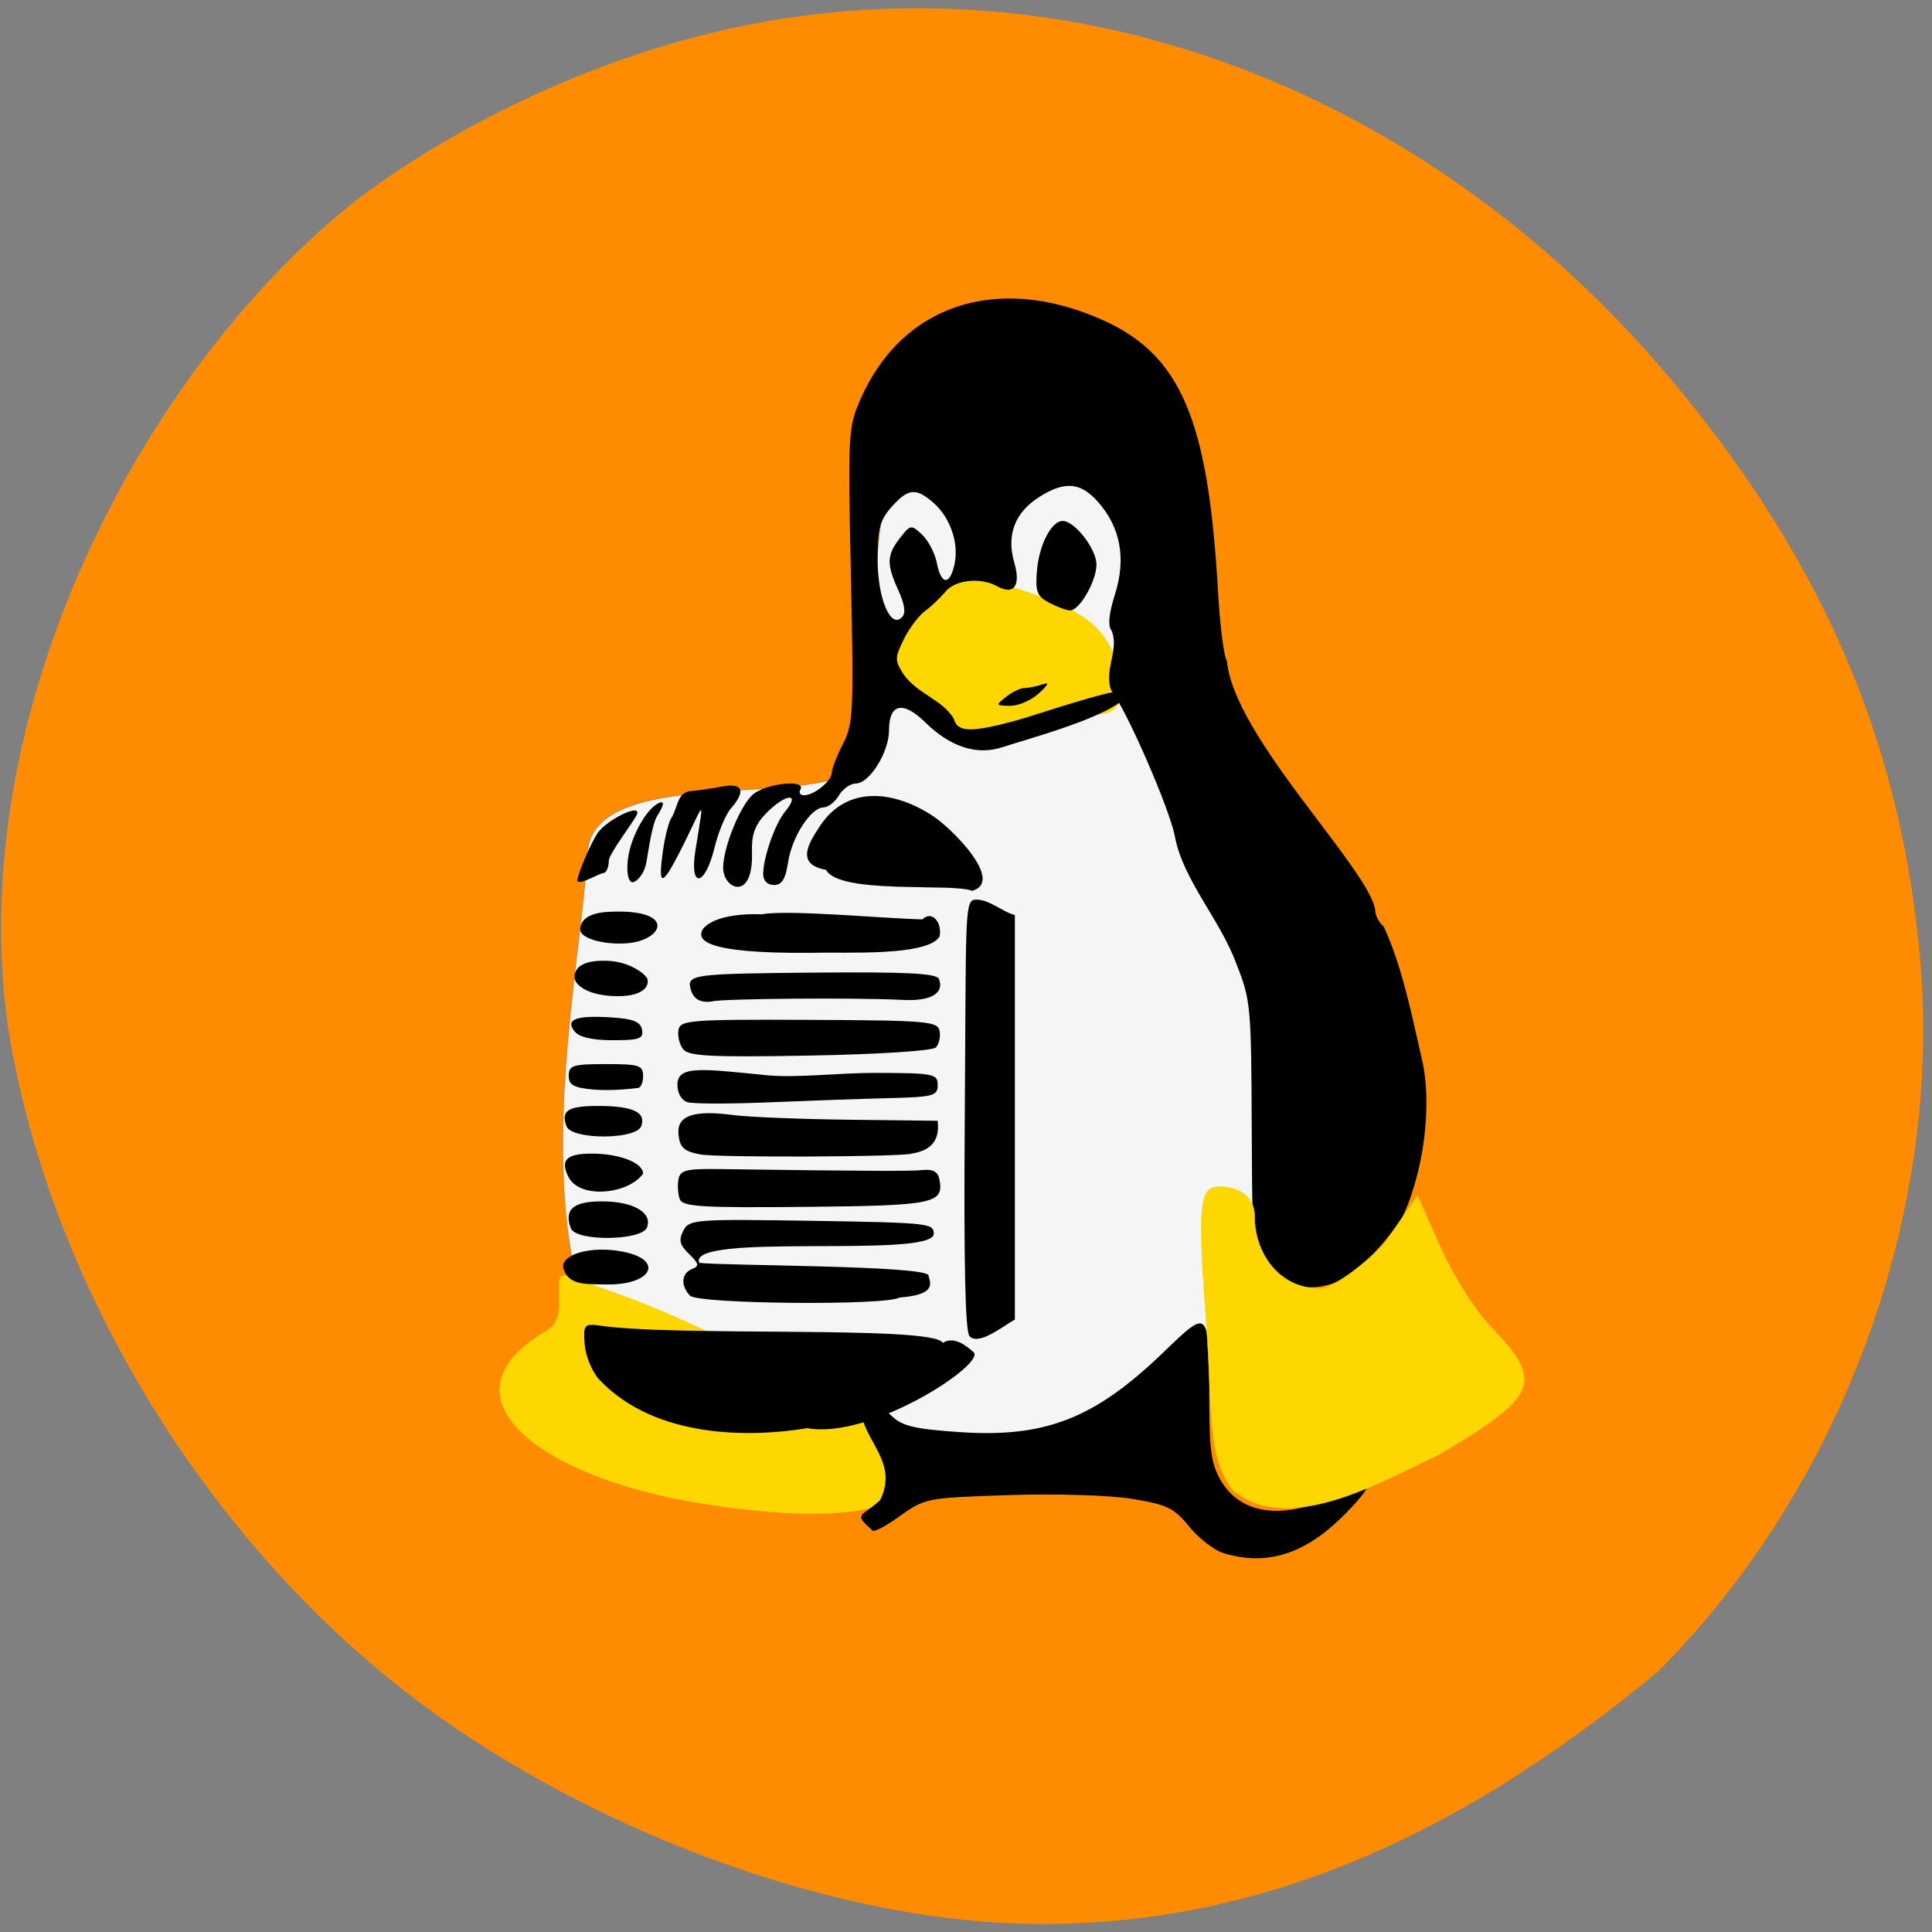 <svg xmlns="http://www.w3.org/2000/svg" viewBox="0 0 256 256"><rect x="0" y="0" width="256" height="256" fill="#808080" stroke="none"/><defs><clipPath><path transform="matrix(15.333 0 0 11.5 415 -125.5)" d="m -24 13 c 0 1.105 -0.672 2 -1.5 2 -0.828 0 -1.5 -0.895 -1.5 -2 0 -1.105 0.672 -2 1.5 -2 0.828 0 1.5 0.895 1.5 2 z"/></clipPath></defs><path d="m 130.42 1050.99 c -26.397 -2.048 -57.29 -14.657 -78.83 -32.17 -26.2 -21.308 -45.35 -53.989 -50.5 -86.2 -6.136 -42.554 18.578 -88.29 46.47 -109.99 14.03 -10.568 32.581 -18.979 49.988 -22.658 45.3 -9.582 92.56 8.559 124.96 47.965 19.418 23.62 29.473 47.43 31.924 75.6 2.939 33.769 -10.415 69.981 -34.795 94.36 -27.743 22.988 -56.27 35.463 -89.22 33.11 z" fill="#ff8c00" transform="translate(0 -796.36)"/><path d="m 127.84 193.34 c -69.983 14.786 -51.41 -55.29 -50.01 -80.3 c 0.716 -12.764 35.06 -4.812 36.34 -12.865 4.339 -27.321 -2.992 -41.729 16.986 -43.632 9.732 -0.927 19.246 5.152 26.501 19.811 12.344 24.941 16.242 68.989 4.924 96.23 -7.797 18.764 -23.02 25.468 -34.736 20.753 z" fill="#f5f5f5" stroke="#000" stroke-width="0.022"/><g transform="matrix(0.75 0 0 0.779 35.782 26.665)"><g fill="#ffd700" stroke="#ffd700"><path d="m 76.47 221.52 c -29.19 -4.428 -47.46 -18.381 -27.477 -29.462 4.116 -2.283 0.512 -10.126 3.236 -9.276 31.732 9.9 38.39 18.17 45.888 20.227 21.592 5.921 28.344 26.1 -21.648 18.512 z" stroke-width="0.069"/><path d="m 114.92 85.83 c -6.445 -6.908 -5.908 -13.813 2.283 -18.691 5.347 -3.184 8.128 -3.334 15.956 -0.858 11.279 3.567 14.876 6.507 16.997 13.894 0.993 3.458 0.146 6.01 -2.273 6.857 -23.814 3.802 -26.608 4.487 -32.963 -1.201 z" stroke-width="0.074"/></g><path d="m 168.48 229.96 c -1.667 -0.49 -4.408 -2.521 -6.09 -4.513 -2.692 -3.189 -3.901 -3.754 -10.11 -4.729 -3.951 -0.621 -13.524 -0.901 -21.789 -0.638 -14.609 0.466 -14.784 0.499 -19.453 3.726 -2.591 1.791 -4.711 2.778 -4.711 2.192 -3.429 -2.879 -1.74 -2.209 1.459 -5.061 2.961 -5.792 -1.698 -9.191 -3.079 -13.677 -1.013 -2.653 2.462 -3.144 5.04 -0.712 1.896 1.789 4.03 2.288 12.01 2.816 15.211 1 23.913 -2.273 36.12 -13.605 8.08 -7.499 8.03 -7.555 8.06 8.364 0.014 8.339 0.378 10.746 2.035 13.477 3.614 5.955 11.358 6.808 20.673 2.278 2.58 -1.255 4.981 -1.991 5.335 -1.636 0.354 0.355 -1.708 2.864 -4.583 5.575 -6.774 6.389 -13.436 8.345 -20.925 6.143 z m -110.37 -29.574 c -1.232 -1.327 -2.369 -3.998 -2.526 -5.936 -0.262 -3.215 -0.065 -3.502 2.24 -3.27 12.951 2.053 59.58 -0.044 61.03 3.01 2.051 -1.267 4.329 0.633 5.44 1.589 2.257 1.942 -18.13 14.888 -29.358 12.914 -9.718 1.55 -26.779 1.957 -36.823 -8.305 z m 65.45 -7.369 c -0.742 -0.899 -1 -12.556 -0.822 -36.715 0.251 -33.371 -0.079 -37.15 1.663 -37.492 2.435 -0.264 4.874 2.028 7.192 2.613 v 34.397 v 34.397 c -2.045 1.091 -6.496 4.574 -8.03 2.8 z m -49.37 -6.863 c -1.682 -1.689 -1.515 -3.805 0.356 -4.526 1.34 -0.516 1.265 -0.889 -0.515 -2.555 -1.666 -1.559 -1.869 -2.354 -1.012 -3.962 1.027 -1.927 1.995 -1.998 23 -1.679 20.798 0.316 21.244 0.433 21.244 2.273 -0.593 4.162 -43.632 -0.363 -41.44 4.872 3.939 0.498 40.17 0.418 40.5 2.134 0.2 1.05 1.802 3.286 -5.102 3.763 -2.206 1.405 -35.606 1.116 -37.04 -0.32 z m 106.05 -1.828 c -6.654 -1.575 -6.7 -1.753 -6.798 -26.18 -0.086 -21.328 -0.174 -22.251 -2.716 -28.421 -2.856 -7.527 -9.365 -14.168 -10.851 -21.613 -0.872 -4.619 -8.456 -21.393 -11.297 -24.985 -1.26 -3.483 1.474 -6.791 0.115 -10.06 -0.712 -0.861 -0.523 -2.803 0.609 -6.282 1.975 -6.06 0.934 -11.38 -3.075 -15.702 -3.07 -3.31 -5.864 -3.514 -10.364 -0.757 -4.281 2.622 -5.792 6.459 -4.381 11.121 1.203 3.976 -0.057 5.641 -3.052 4.03 -2.864 -1.54 -7.388 -1.08 -9.1 0.925 -0.876 1.028 -2.501 2.513 -3.611 3.299 -1.11 0.787 -2.797 2.95 -3.75 4.807 -1.6 3.12 -1.608 3.567 -0.101 5.877 2.355 3.376 6.897 4.326 8.938 7.647 0.602 2.312 3.02 2.378 11 0.3 3.338 -0.869 20.643 -6.648 19.855 -4.744 -1.56 3.769 -18.276 7.981 -22.15 9.243 -4.566 1.486 -9.271 0.05 -13.769 -4.205 -3.911 -3.7 -6.383 -3.177 -6.383 1.351 0 3.747 -3.457 9.07 -5.889 9.07 -0.94 0 -2.277 0.914 -2.971 2.03 -0.694 1.117 -1.907 2.03 -2.696 2.03 -2.228 0 -5.582 4.969 -6.27 9.289 -0.465 2.92 -1.1 3.908 -2.514 3.908 -1.167 0 -1.892 -0.72 -1.892 -1.879 0 -2.784 2.089 -8.527 3.842 -10.563 2.875 -3.34 0.183 -3.167 -3.286 0.21 -2.263 2.203 -2.617 4.04 -2.537 6.64 0.263 8.547 -5.093 6.309 -5.093 2.674 0 -3.533 3.083 -10.775 5.339 -12.541 2.387 -1.869 9.377 -2.529 8.304 -0.784 -0.344 0.558 -0.029 1 0.698 0.983 1.82 -0.044 4.86 -2.478 4.86 -3.89 0 -0.638 0.881 -2.812 1.958 -4.831 1.832 -3.434 1.923 -5.278 1.408 -28.676 -0.531 -24.11 -0.472 -25.18 1.643 -29.866 7.303 -16.183 24.18 -21.56 42.74 -13.616 13.859 5.932 18.734 16.87 20.454 45.887 0.364 6.142 1.084 11.601 1.599 12.13 1.173 12.908 25.396 35.628 26.2 42.468 0 0.823 0.682 2.064 1.516 2.759 3.368 7.02 5.05 15.589 6.686 22.334 1.998 8.05 0.346 19.995 -3.874 28.01 -6.088 7.232 -10.584 12.533 -19.345 10.563 z m -69.22 -118.11 c -2.133 -4.516 -2.089 -6 0.266 -8.921 1.86 -2.307 1.992 -2.326 3.926 -0.568 1.101 1 2.27 3.167 2.598 4.813 0.755 3.793 2.319 3.855 3.134 0.124 0.779 -3.565 -0.793 -7.905 -3.765 -10.397 -3.064 -2.568 -4.449 -2.432 -7.361 0.724 -2.07 2.244 -2.478 3.711 -2.478 8.911 0 6.634 2.291 11.888 4.302 9.867 0.709 -0.712 0.512 -2.153 -0.622 -4.554 z m -59.26 115.03 c 0 -2.294 5.262 -3.574 10.575 -2.573 7.386 1.392 5.171 5.701 -2.867 5.577 -3.463 -0.104 -6.883 0.349 -7.708 -3 z m 1.376 -6.56 c -1.22 -3.194 0.427 -4.568 5.473 -4.568 5.549 0 8.967 1.889 8 4.422 -0.881 2.305 -12.6 2.433 -13.473 0.147 z m 19.247 -4.955 c -0.32 -0.839 -0.422 -2.351 -0.226 -3.361 0.305 -1.573 1.367 -1.822 7.412 -1.741 25.859 0.347 33.622 0.381 35.825 0.158 1.717 -0.174 2.609 0.316 2.862 1.573 0.834 4.143 -0.856 4.48 -23.562 4.693 -18.525 0.174 -21.815 -0.021 -22.311 -1.321 z m -19.623 -3.695 c -1.558 -2.925 -0.441 -4.04 4.047 -4.04 4.959 0 9.101 1.556 9.101 3.419 -2.58 3.466 -11.05 4.369 -13.148 0.62 z m 23.254 -3.9 c -2.864 -0.524 -3.595 -1.155 -3.845 -3.315 -0.378 -3.273 2.555 -4.296 9.696 -3.38 2.618 0.336 11.808 0.692 20.423 0.791 l 15.664 0.181 c 0.468 3.77 -1.641 5.099 -4.547 5.576 -1.397 0.577 -34.34 0.706 -37.39 0.147 z m -23.643 -4.8 c -1.026 -2.687 0.271 -3.462 5.765 -3.446 5.999 0.018 8.339 1.097 7.446 3.435 -0.891 2.333 -12.321 2.342 -13.211 0.011 z m 21.369 -4.089 c -1.047 -0.318 -1.768 -1.534 -1.768 -2.981 0 -3.35 4.485 -2.673 15.862 -1.596 5.081 0.481 12.888 -0.416 19 -0.403 10.435 0.022 11.12 0.148 11.12 2.054 0 1.855 -0.742 2.048 -8.59 2.236 -4.724 0.113 -14.274 0.435 -21.22 0.716 -6.948 0.281 -13.428 0.269 -14.4 -0.026 z m -16.674 -2.153 c -3.448 -0.306 -4.295 -0.77 -4.295 -2.354 0 -1.75 0.739 -1.972 6.569 -1.972 5.895 0 6.569 0.208 6.569 2.03 0 1.117 -0.418 2.03 -0.928 2.03 -2.693 0.325 -5.494 0.462 -7.914 0.265 z m 15.93 -6.847 c -0.655 -0.793 -1.034 -2.264 -0.841 -3.268 0.326 -1.696 1.964 -1.819 23.07 -1.732 20.864 0.085 22.751 0.24 23.07 1.884 0.191 0.985 -0.106 2.246 -0.659 2.803 -0.58 0.582 -10.01 1.169 -22.23 1.383 -17.436 0.305 -21.435 0.115 -22.414 -1.071 z m -19.2 -3.051 c -1.699 -2.057 0.306 -2.765 6.678 -2.357 3.726 0.238 4.997 0.744 5.251 2.091 0.287 1.516 -0.472 1.777 -5.173 1.777 -3.644 0 -5.931 -0.511 -6.757 -1.511 z m 20.354 -8.08 c 0.317 -1.562 2.484 -1.75 21.955 -1.909 16.597 -0.135 21.716 0.121 22.09 1.106 0.94 2.462 -1.502 3.798 -6.472 3.539 -7.969 -0.416 -32.05 -0.228 -33.687 0.263 -2.566 0.364 -3.682 -0.926 -3.889 -2.999 z m -20.364 -1.118 c 0 -1.281 0.926 -3.035 6.01 -2.788 3.861 0.187 6.62 2.305 6.878 3.09 0.305 0.929 -0.339 2.914 -5.21 2.914 -5.331 0 -7.679 -1.957 -7.679 -3.216 z m 41.978 -4.157 c -20.09 0.186 -19.88 -2.494 -19.486 -3.662 0.317 -0.938 2.833 -3.15 10.606 -2.888 4.566 -0.836 21.321 0.704 28.391 0.861 1.543 -1.55 3.509 0.354 3.02 2.923 -2.252 3.409 -16.419 2.602 -22.528 2.767 z m -40.967 -3.916 c 0 -1.319 0.96 -2.864 5.066 -3.058 12.223 -0.578 9.655 4.981 2.975 5.367 -4.323 0.25 -8.04 -0.982 -8.04 -2.309 z m 14.621 -13.451 c 0.387 -2.652 1.12 -5.256 1.631 -5.787 0.977 -1.794 1.022 -4.153 3.201 -4.349 1.251 -0.089 3.752 -0.435 5.558 -0.77 3.719 -0.689 4.325 0.707 1.612 3.718 -0.92 1.021 -2.215 4 -2.878 6.627 -1.715 6.784 -4.483 7.04 -3.388 0.51 1.775 -10.569 1.56 -7.771 -3.056 0.799 -2.888 5.362 -3.562 5.293 -2.681 -0.749 z m -15.12 5.04 c 0 -1.055 2.659 -7.01 3.802 -8.333 1.955 -2.255 7.683 -4.876 6.678 -2.79 -0.587 1.22 -4.931 6.64 -4.931 7.794 0 1.153 -0.455 2.097 -1.01 2.097 -0.556 0 -4.539 2.287 -4.539 1.232 z m 9.06 -4.411 c 0.762 -3.778 3.478 -8.128 5.496 -8.804 0.87 -0.291 0.722 0.454 -0.447 2.246 -0.962 1.475 -1.591 6.291 -1.949 8.05 -0.358 1.759 -1.481 2.967 -2.22 3.214 -1.025 0.343 -1.406 -2.096 -0.88 -4.706 z m 66.67 -26.801 c 1.079 -0.82 2.52 -1.491 3.202 -1.491 0.682 0 2.073 -0.267 3.091 -0.593 1.441 -0.461 1.323 -0.124 -0.535 1.523 -1.312 1.163 -3.586 2.101 -5.05 2.083 -2.563 -0.031 -2.591 -0.09 -0.705 -1.523 z m 7.645 -15.999 c -2.154 -1.095 -2.473 -1.867 -2.195 -5.315 0.362 -4.485 2.546 -8.602 4.563 -8.602 2.127 0 5.964 4.763 5.964 7.403 0 2.827 -2.989 7.832 -4.664 7.81 -0.631 -0.008 -2.281 -0.591 -3.667 -1.296 z"/><path d="m 170.14 219.24 c -4.634 -5.465 -3.659 -14.216 -4.671 -27.487 -1.626 -21.321 -1.359 -24.13 2.292 -24.13 2.69 0 6.183 1.142 6.183 5.113 0 6.05 4.2 12.21 11.514 12.21 2.031 0 7.132 -3.411 11.335 -7.58 l 5.932 -8.238 l 3.479 7.619 c 1.648 3.609 5.315 10.535 9.648 14.903 9.194 9.267 8.171 11.578 -9.594 21.673 -8.174 3.432 -25.988 14.162 -36.12 5.915 z" fill="#ffd700" stroke="#ffd700" stroke-width="0.07"/></g><path d="m 109.46 115.25 c -4.096 -0.73 -2.305 -3.518 -0.785 -5.819 3.508 -5.311 9.626 -4.751 14.849 -1.357 2.731 1.775 9.579 8.741 5.288 9.962 -2.428 -1.082 -17.617 0.535 -19.352 -2.787 z" stroke="#000" stroke-width="0.015"/></svg>